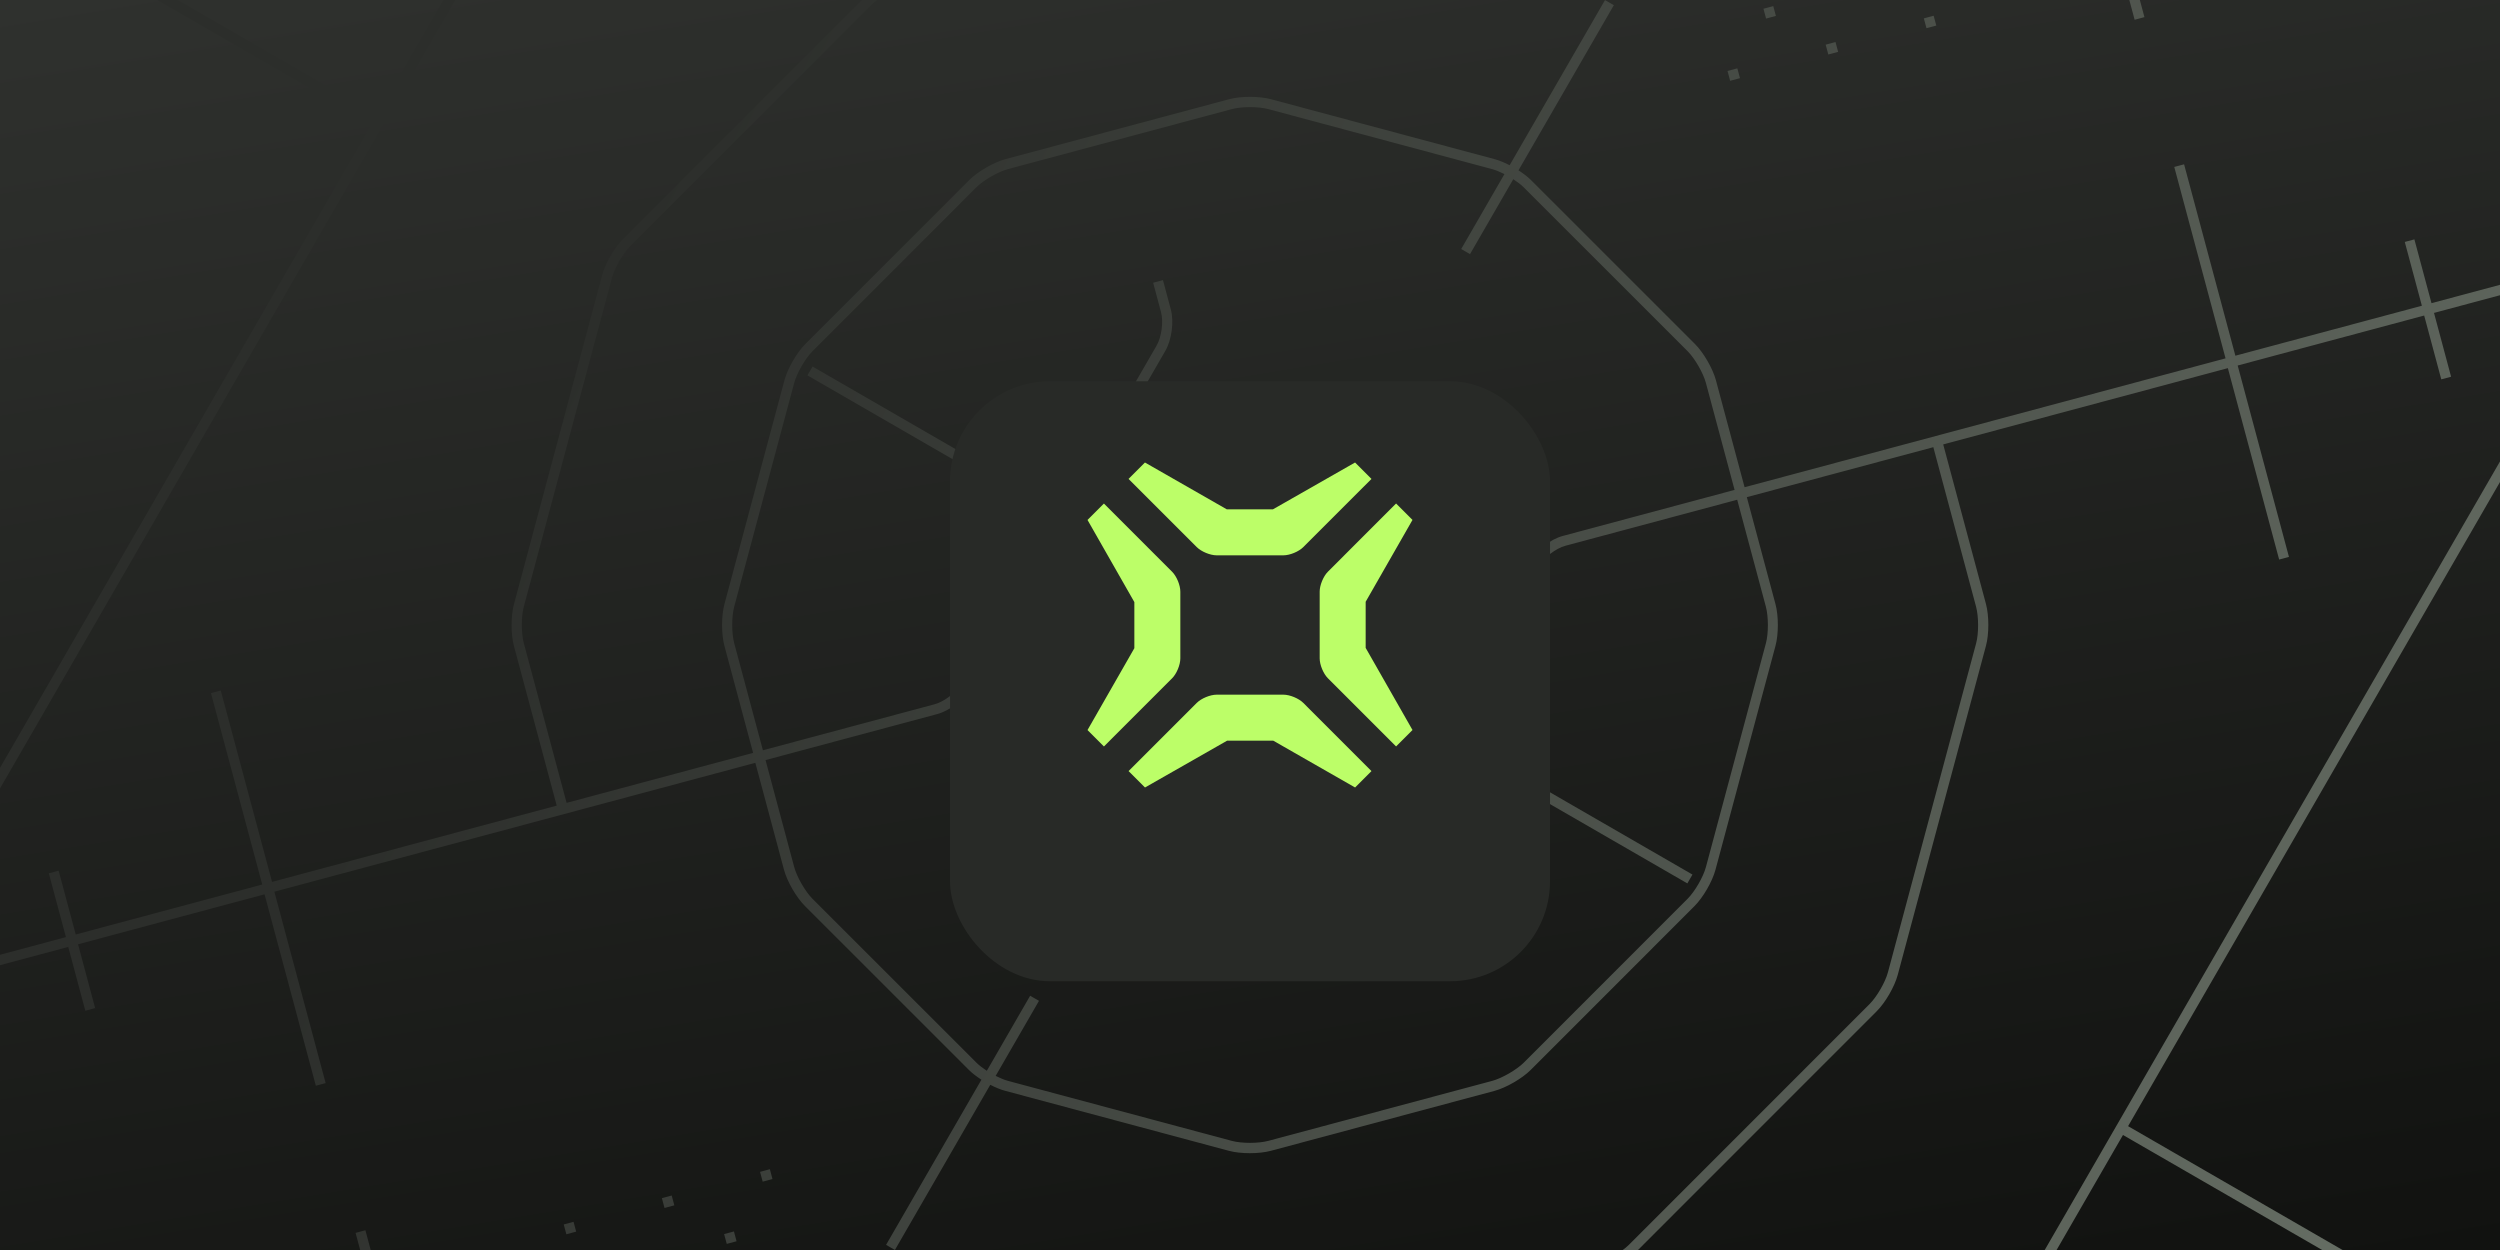 <svg width="200" height="100" viewBox="0 0 200 100" fill="none" xmlns="http://www.w3.org/2000/svg">
<g clip-path="url(#clip0_3830_6782)">
<rect width="200" height="100" fill="url(#paint0_linear_3830_6782)"/>
<g clip-path="url(#clip1_3830_6782)">
<path d="M65.003 29.323L80.296 38.153L79.888 38.86L64.595 30.03L65.003 29.323ZM135.397 69.965L120.113 61.141L119.705 61.848L134.988 70.672L135.397 69.965ZM-73.004 -22.861L-71.361 -21.913L-88.198 7.25L-89.841 6.302L-90.249 7.009L-87.909 8.36L-70.256 -22.217L-72.596 -23.568L-73.004 -22.861ZM-30.014 -91.906L-32.354 -93.257L-32.762 -92.55L-31.119 -91.602L-47.957 -62.439L-49.599 -63.387L-50.008 -62.68L-47.668 -61.329L-30.014 -91.906ZM272.997 122.864L271.354 121.916L288.192 92.752L289.834 93.701L290.243 92.994L287.903 91.643L270.249 122.22L272.589 123.571L272.997 122.864ZM232.758 192.561L231.115 191.612L247.952 162.449L249.595 163.398L250.003 162.691L247.663 161.34L230.01 191.917L232.349 193.268L232.758 192.561ZM-19.997 73.317L-51.408 81.733L-51.197 82.518L-19.787 74.102L-19.997 73.317ZM-15.789 89.022L-31.494 93.23L-31.284 94.015L-15.579 89.807L-15.789 89.022ZM215.791 10.979L231.496 6.771L231.285 5.986L215.58 10.194L215.791 10.979ZM219.999 26.684L251.409 18.268L251.199 17.483L219.788 25.899L219.999 26.684ZM90.291 140.974L91.076 140.764L90.129 137.23L120.754 129.024L121.701 132.558L122.486 132.347L121.539 128.814L125.073 127.867L124.863 127.082L121.329 128.028L120.382 124.495L119.597 124.705L120.544 128.239L89.919 136.445L88.972 132.911L88.186 133.122L89.133 136.655L85.6 137.602L85.81 138.387L89.344 137.44L90.291 140.974ZM109.711 -40.973L108.925 -40.763L109.872 -37.229L79.247 -29.023L78.3 -32.557L77.515 -32.347L78.462 -28.813L74.928 -27.866L75.139 -27.081L78.672 -28.028L79.619 -24.494L80.404 -24.704L79.457 -28.238L110.083 -36.444L111.029 -32.91L111.815 -33.121L110.868 -36.654L114.401 -37.601L114.191 -38.387L110.657 -37.44L109.711 -40.973ZM169.451 -6.482L168.665 -6.272L169.612 -2.738L166.079 -1.792L166.289 -1.006L169.823 -1.953L170.77 1.581L171.555 1.37L170.608 -2.164L174.142 -3.11L173.931 -3.896L170.398 -2.949L169.451 -6.482ZM243.356 49.462L242.57 49.673L243.517 53.206L239.984 54.153L240.194 54.938L243.728 53.992L244.674 57.525L245.46 57.315L244.513 53.781L248.047 52.834L247.836 52.049L244.302 52.996L243.356 49.462ZM-43.355 50.538L-42.569 50.328L-43.516 46.794L-39.982 45.848L-40.193 45.062L-43.727 46.009L-44.673 42.475L-45.459 42.686L-44.512 46.22L-48.045 47.166L-47.835 47.952L-44.301 47.005L-43.355 50.538ZM30.55 106.483L31.336 106.273L30.389 102.739L33.923 101.792L33.712 101.007L30.178 101.954L29.232 98.42L28.446 98.63L29.393 102.164L25.86 103.111L26.07 103.896L29.604 102.949L30.55 106.483ZM50.092 113.451L49.307 113.661L49.517 114.446L50.302 114.236L50.092 113.451ZM55.84 103.494L55.055 103.705L55.266 104.49L56.051 104.279L55.84 103.494ZM45.884 97.746L45.098 97.956L45.309 98.741L46.094 98.531L45.884 97.746ZM61.589 93.537L60.804 93.748L61.014 94.533L61.799 94.323L61.589 93.537ZM53.736 95.641L52.951 95.852L53.161 96.637L53.947 96.427L53.736 95.641ZM47.988 105.598L47.203 105.809L47.413 106.594L48.198 106.383L47.988 105.598ZM50.862 100.62L50.077 100.83L50.287 101.616L51.072 101.405L50.862 100.62ZM58.715 98.516L57.929 98.726L58.14 99.511L58.925 99.301L58.715 98.516ZM52.966 108.472L52.181 108.683L52.391 109.468L53.176 109.258L52.966 108.472ZM149.909 -13.45L150.695 -13.661L150.484 -14.446L149.699 -14.235L149.909 -13.45ZM144.161 -3.493L144.946 -3.704L144.736 -4.489L143.95 -4.279L144.161 -3.493ZM154.118 2.255L154.903 2.045L154.692 1.259L153.907 1.47L154.118 2.255ZM138.412 6.463L139.198 6.253L138.987 5.468L138.202 5.678L138.412 6.463ZM146.265 4.359L147.05 4.149L146.84 3.363L146.054 3.574L146.265 4.359ZM152.013 -5.598L152.799 -5.808L152.588 -6.593L151.803 -6.383L152.013 -5.598ZM149.139 -0.619L149.924 -0.83L149.714 -1.615L148.929 -1.404L149.139 -0.619ZM141.287 1.485L142.072 1.274L141.861 0.489L141.076 0.7L141.287 1.485ZM147.035 -8.472L147.82 -8.682L147.61 -9.467L146.825 -9.257L147.035 -8.472ZM36.178 -92.389L36.963 -92.599L36.752 -93.384L35.967 -93.174L36.178 -92.389ZM31.004 -83.428L30.219 -83.217L30.429 -82.432L31.214 -82.642L31.004 -83.428ZM40.386 -76.684L41.171 -76.894L40.961 -77.679L40.175 -77.469L40.386 -76.684ZM25.256 -73.471L24.47 -73.261L24.681 -72.475L25.466 -72.686L25.256 -73.471ZM33.108 -75.575L32.323 -75.365L32.533 -74.579L33.319 -74.79L33.108 -75.575ZM38.282 -84.536L39.067 -84.746L38.856 -85.532L38.071 -85.321L38.282 -84.536ZM35.407 -79.558L36.193 -79.768L35.982 -80.553L35.197 -80.343L35.407 -79.558ZM27.555 -77.454L28.34 -77.664L28.13 -78.449L27.344 -78.239L27.555 -77.454ZM42.49 -68.831L43.275 -69.041L43.065 -69.827L42.279 -69.616L42.49 -68.831ZM27.36 -65.618L26.574 -65.408L26.785 -64.623L27.57 -64.833L27.36 -65.618ZM35.212 -67.722L34.427 -67.512L34.637 -66.727L35.423 -66.937L35.212 -67.722ZM37.511 -71.705L38.297 -71.916L38.086 -72.701L37.301 -72.49L37.511 -71.705ZM29.659 -69.601L30.444 -69.811L30.234 -70.597L29.448 -70.386L29.659 -69.601ZM19.507 -63.514L18.722 -63.304L18.932 -62.519L19.717 -62.729L19.507 -63.514ZM22.381 -68.493L21.596 -68.282L21.806 -67.497L22.592 -67.707L22.381 -68.493ZM33.303 -87.41L34.089 -87.621L33.878 -88.406L33.093 -88.196L33.303 -87.41ZM39.837 -97.578L39.627 -98.363L38.841 -98.152L39.052 -97.367L39.837 -97.578ZM44.03 -94.493L44.815 -94.703L44.605 -95.489L43.82 -95.278L44.03 -94.493ZM48.238 -78.788L49.024 -78.998L48.813 -79.783L48.028 -79.573L48.238 -78.788ZM46.134 -86.64L46.919 -86.851L46.709 -87.636L45.924 -87.425L46.134 -86.64ZM41.926 -102.345L42.711 -102.556L42.501 -103.341L41.716 -103.131L41.926 -102.345ZM28.9 -91.28L28.115 -91.07L28.325 -90.285L29.11 -90.495L28.9 -91.28ZM23.151 -81.324L22.366 -81.113L22.576 -80.328L23.362 -80.538L23.151 -81.324ZM17.403 -71.367L16.618 -71.156L16.828 -70.371L17.613 -70.582L17.403 -71.367ZM20.277 -76.345L19.492 -76.135L19.702 -75.35L20.488 -75.56L20.277 -76.345ZM11.654 -61.41L10.869 -61.2L11.079 -60.415L11.865 -60.625L11.654 -61.41ZM14.529 -66.389L13.743 -66.178L13.954 -65.393L14.739 -65.603L14.529 -66.389ZM25.451 -85.306L26.236 -85.517L26.026 -86.302L25.24 -86.091L25.451 -85.306ZM31.985 -95.473L31.774 -96.259L30.989 -96.048L31.199 -95.263L31.985 -95.473ZM34.074 -100.241L34.859 -100.452L34.648 -101.237L33.863 -101.027L34.074 -100.241ZM37.523 -106.215L36.737 -106.005L36.948 -105.22L37.733 -105.43L37.523 -106.215ZM40.397 -111.194L39.612 -110.983L39.822 -110.198L40.607 -110.408L40.397 -111.194ZM35.419 -114.068L34.633 -113.858L34.844 -113.072L35.629 -113.283L35.419 -114.068ZM38.293 -119.046L37.508 -118.836L37.718 -118.051L38.503 -118.261L38.293 -119.046ZM21.047 -89.176L20.262 -88.966L20.472 -88.18L21.258 -88.391L21.047 -89.176ZM15.299 -79.219L14.514 -79.009L14.724 -78.224L15.509 -78.434L15.299 -79.219ZM9.55 -69.263L8.765 -69.052L8.975 -68.267L9.761 -68.478L9.55 -69.263ZM12.425 -74.241L11.639 -74.031L11.85 -73.246L12.635 -73.456L12.425 -74.241ZM3.802 -59.306L3.017 -59.096L3.227 -58.31L4.012 -58.521L3.802 -59.306ZM6.676 -64.284L5.891 -64.074L6.101 -63.289L6.886 -63.499L6.676 -64.284ZM18.173 -84.198L17.388 -83.987L17.598 -83.202L18.383 -83.413L18.173 -84.198ZM24.132 -93.369L23.922 -94.154L23.136 -93.944L23.347 -93.159L24.132 -93.369ZM26.796 -99.133L26.011 -98.922L26.221 -98.137L27.006 -98.348L26.796 -99.133ZM29.67 -104.111L28.885 -103.901L29.095 -103.116L29.88 -103.326L29.67 -104.111ZM32.544 -109.09L31.759 -108.879L31.969 -108.094L32.755 -108.304L32.544 -109.09ZM43.26 -81.662L44.045 -81.872L43.835 -82.658L43.05 -82.447L43.26 -81.662ZM50.343 -70.935L51.128 -71.145L50.917 -71.931L50.132 -71.72L50.343 -70.935ZM45.364 -73.809L46.149 -74.02L45.939 -74.805L45.154 -74.595L45.364 -73.809ZM41.156 -89.514L41.941 -89.725L41.731 -90.51L40.946 -90.3L41.156 -89.514ZM163.249 193.385L164.034 193.175L163.824 192.389L163.038 192.6L163.249 193.385ZM168.997 183.428L169.782 183.218L169.572 182.433L168.787 182.643L168.997 183.428ZM159.041 177.68L159.826 177.469L159.615 176.684L158.83 176.895L159.041 177.68ZM174.746 173.472L175.531 173.261L175.321 172.476L174.535 172.686L174.746 173.472ZM166.893 175.576L167.678 175.365L167.468 174.58L166.683 174.791L166.893 175.576ZM161.145 185.532L161.93 185.322L161.719 184.537L160.934 184.747L161.145 185.532ZM164.019 180.554L164.804 180.344L164.594 179.558L163.808 179.769L164.019 180.554ZM171.871 178.45L172.657 178.24L172.446 177.454L171.661 177.665L171.871 178.45ZM156.936 169.827L157.722 169.617L157.511 168.832L156.726 169.042L156.936 169.827ZM172.642 165.619L173.427 165.409L173.216 164.623L172.431 164.834L172.642 165.619ZM164.789 167.723L165.574 167.513L165.364 166.728L164.579 166.938L164.789 167.723ZM161.915 172.702L162.7 172.491L162.49 171.706L161.704 171.916L161.915 172.702ZM169.767 170.597L170.553 170.387L170.342 169.602L169.557 169.812L169.767 170.597ZM180.494 163.515L181.279 163.305L181.069 162.519L180.284 162.73L180.494 163.515ZM177.62 168.493L178.405 168.283L178.195 167.498L177.41 167.708L177.62 168.493ZM166.123 188.407L166.908 188.196L166.698 187.411L165.913 187.621L166.123 188.407ZM160.374 198.363L161.16 198.153L160.949 197.368L160.164 197.578L160.374 198.363ZM155.396 195.489L156.181 195.279L155.971 194.493L155.186 194.704L155.396 195.489ZM151.188 179.784L151.973 179.574L151.763 178.788L150.978 178.999L151.188 179.784ZM153.292 187.637L154.077 187.426L153.867 186.641L153.082 186.851L153.292 187.637ZM157.5 203.342L158.286 203.131L158.075 202.346L157.29 202.556L157.5 203.342ZM171.101 191.281L171.887 191.071L171.676 190.285L170.891 190.496L171.101 191.281ZM176.85 181.324L177.635 181.114L177.425 180.329L176.639 180.539L176.85 181.324ZM182.598 171.368L183.384 171.157L183.173 170.372L182.388 170.582L182.598 171.368ZM179.724 176.346L180.509 176.136L180.299 175.35L179.514 175.561L179.724 176.346ZM188.347 161.411L189.132 161.201L188.922 160.415L188.136 160.626L188.347 161.411ZM185.473 166.389L186.258 166.179L186.047 165.394L185.262 165.604L185.473 166.389ZM173.976 186.303L174.761 186.092L174.55 185.307L173.765 185.517L173.976 186.303ZM168.227 196.259L169.012 196.049L168.802 195.264L168.017 195.474L168.227 196.259ZM165.353 201.238L166.138 201.027L165.928 200.242L165.142 200.452L165.353 201.238ZM162.479 206.216L163.264 206.006L163.053 205.22L162.268 205.431L162.479 206.216ZM159.604 211.194L160.39 210.984L160.179 210.199L159.394 210.409L159.604 211.194ZM164.583 214.069L165.368 213.858L165.158 213.073L164.372 213.283L164.583 214.069ZM161.708 219.047L162.494 218.837L162.283 218.051L161.498 218.262L161.708 219.047ZM178.954 189.177L179.739 188.966L179.529 188.181L178.744 188.392L178.954 189.177ZM184.702 179.22L185.488 179.01L185.277 178.225L184.492 178.435L184.702 179.22ZM190.451 169.264L191.236 169.053L191.026 168.268L190.24 168.478L190.451 169.264ZM187.577 174.242L188.362 174.031L188.152 173.246L187.366 173.457L187.577 174.242ZM196.199 159.307L196.985 159.096L196.774 158.311L195.989 158.522L196.199 159.307ZM193.325 164.285L194.11 164.075L193.9 163.289L193.115 163.5L193.325 164.285ZM181.828 184.199L182.613 183.988L182.403 183.203L181.618 183.413L181.828 184.199ZM176.08 194.155L176.865 193.945L176.654 193.16L175.869 193.37L176.08 194.155ZM173.205 199.134L173.991 198.923L173.78 198.138L172.995 198.348L173.205 199.134ZM170.331 204.112L171.116 203.901L170.906 203.116L170.121 203.327L170.331 204.112ZM167.457 209.09L168.242 208.88L168.032 208.095L167.246 208.305L167.457 209.09ZM156.166 182.658L156.952 182.448L156.741 181.663L155.956 181.873L156.166 182.658ZM149.084 171.931L149.869 171.721L149.659 170.936L148.873 171.146L149.084 171.931ZM154.062 174.806L154.847 174.595L154.637 173.81L153.852 174.02L154.062 174.806ZM158.27 190.511L159.056 190.3L158.845 189.515L158.06 189.726L158.27 190.511ZM138.313 -11.184L134.779 -10.238L133.832 -13.771L133.047 -13.561L134.204 -9.242L138.523 -10.399L138.313 -11.184ZM61.688 111.185L65.222 110.238L66.169 113.772L66.954 113.562L65.797 109.243L61.478 110.4L61.688 111.185ZM406.357 -31.667L359.634 -19.147L377.712 48.322C377.965 49.264 377.964 50.737 377.709 51.672L341.344 187.402C341.091 188.344 340.355 189.619 339.665 190.309L240.303 289.667C239.613 290.357 238.337 291.094 237.403 291.345L169.934 309.423L182.453 356.146L181.668 356.357L160.627 277.831L156.839 263.696L156.835 263.68L156.524 262.518L101.673 277.215C100.731 277.468 99.258 277.467 98.323 277.212L16.907 255.397L14.797 257.511C14.107 258.201 12.831 258.938 11.897 259.189L-1.798 262.858C-2.74 263.111 -4.214 263.11 -5.149 262.856L-18.841 259.185C-19.203 259.089 -19.62 258.914 -20.03 258.704L-31.866 279.205L-32.573 278.797L-20.737 258.296C-21.124 258.046 -21.483 257.772 -21.748 257.507L-31.773 247.484C-32.463 246.794 -33.2 245.518 -33.45 244.584L-37.12 230.889C-37.373 229.947 -37.372 228.474 -37.117 227.539L-36.341 224.654L-95.942 165.054C-96.632 164.363 -97.369 163.088 -97.62 162.153L-112.317 107.303L-206.147 132.445L-206.358 131.66L-159.635 119.14L-177.713 51.671C-177.966 50.728 -177.965 49.255 -177.71 48.32L-141.344 -87.409C-141.092 -88.352 -140.356 -89.626 -139.666 -90.316L-40.304 -189.674C-39.614 -190.364 -38.338 -191.102 -37.404 -191.352L30.066 -209.43L17.548 -256.145L18.334 -256.356L43.477 -162.517L98.32 -177.212C99.262 -177.465 100.735 -177.464 101.67 -177.21L183.086 -155.394L185.204 -157.51C185.895 -158.2 187.17 -158.938 188.104 -159.188L201.799 -162.858C202.742 -163.11 204.215 -163.109 205.15 -162.855L218.842 -159.185C219.204 -159.088 219.622 -158.914 220.031 -158.704L231.867 -179.205L232.574 -178.796L220.738 -158.296C221.125 -158.046 221.485 -157.772 221.749 -157.506L231.774 -147.483C232.464 -146.793 233.201 -145.518 233.452 -144.583L237.121 -130.888C237.374 -129.946 237.373 -128.473 237.118 -127.538L236.345 -124.646L295.945 -65.045C296.635 -64.355 297.37 -63.087 297.623 -62.145L312.32 -7.294L406.158 -32.438L406.369 -31.653L406.357 -31.667ZM-38.515 128.28C-38.302 129.073 -37.628 130.239 -37.052 130.817L19.181 187.053C19.766 187.637 20.921 188.303 21.72 188.519L98.538 209.1C99.336 209.315 100.673 209.311 101.466 209.098L139.481 198.912L129.17 160.434L101.679 167.801C100.736 168.053 99.263 168.052 98.328 167.798L42.555 152.856C42.193 152.759 41.776 152.585 41.366 152.375L37.325 159.374L46.983 164.95L46.575 165.657L36.916 160.081L31.369 169.69L30.662 169.281L36.21 159.673L26.601 154.126L27.01 153.419L36.618 158.966L40.659 151.967C40.272 151.717 39.913 151.443 39.648 151.177L-1.179 110.348C-1.869 109.657 -2.606 108.382 -2.857 107.447L-10.223 79.956L-48.701 90.266L-38.515 128.28ZM-13.331 -28.827L-18.924 -19.139L-1.968 -9.349C-1.718 -9.736 -1.444 -10.095 -1.178 -10.36L39.651 -51.187C40.342 -51.877 41.617 -52.614 42.551 -52.865L70.043 -60.231L43.02 -161.082C42.944 -160.834 42.845 -160.606 42.73 -160.407L-33.857 -27.754L-19.629 -19.539L-14.036 -29.227L-13.329 -28.819L-13.331 -28.827ZM-59.515 -41.625L-59.107 -42.332L-34.564 -28.162L42.023 -160.815C42.109 -160.964 42.185 -161.153 42.251 -161.347L-11.948 -146.825C-12.741 -146.612 -13.907 -145.938 -14.485 -145.362L-95.358 -64.483C-95.942 -63.897 -96.609 -62.742 -96.824 -61.944L-126.431 48.534C-126.646 49.333 -126.641 50.67 -126.429 51.463L-111.881 105.756L-34.972 -27.455L-59.515 -41.625ZM238.508 -28.277C238.296 -29.07 237.621 -30.236 237.046 -30.814L180.813 -87.05C180.227 -87.634 179.072 -88.301 178.274 -88.516L101.456 -109.097C100.657 -109.313 99.32 -109.308 98.527 -109.095L60.513 -98.909L70.823 -60.432L98.315 -67.798C99.257 -68.051 100.73 -68.05 101.665 -67.795L157.438 -52.853C157.801 -52.757 158.218 -52.582 158.627 -52.372L162.669 -59.372L153.011 -64.948L153.419 -65.655L163.077 -60.079L168.624 -69.687L169.331 -69.279L163.784 -59.67L173.392 -54.123L172.984 -53.416L163.376 -58.964L159.334 -51.964C159.721 -51.714 160.081 -51.44 160.345 -51.175L201.172 -10.345C201.862 -9.654 202.6 -8.379 202.85 -7.445L210.216 20.047L248.694 9.737L238.508 -28.277ZM213.357 128.762L218.915 119.134L201.959 109.344C201.709 109.731 201.435 110.09 201.17 110.355L160.34 151.182C159.65 151.872 158.382 152.607 157.44 152.86L129.948 160.226L156.973 261.085C157.05 260.837 157.148 260.609 157.263 260.409L233.85 127.756L219.622 119.542L214.064 129.17L213.357 128.762ZM130.295 159.291L157.237 152.072C158.03 151.86 159.196 151.185 159.774 150.61L200.604 109.783C200.823 109.564 201.047 109.269 201.262 108.942L169.839 90.799L130.295 159.291ZM201.67 108.235C201.846 107.885 201.99 107.543 202.07 107.244L217.012 51.471C217.227 50.673 217.223 49.336 217.01 48.543L209.791 21.601L170.247 90.093L201.67 108.235ZM193.151 19.149L194.519 24.253L209.439 20.256L202.073 -7.236C201.86 -8.029 201.186 -9.195 200.61 -9.773L159.783 -50.603C159.565 -50.822 159.269 -51.046 158.942 -51.261L140.598 -19.489L139.892 -19.898L158.235 -51.669C157.885 -51.845 157.543 -51.989 157.244 -52.069L101.471 -67.011C100.673 -67.226 99.336 -67.222 98.543 -67.009L70.816 -59.58L-9.089 78.818L5.274 74.97L3.906 69.866L4.691 69.655L6.059 74.76L20.979 70.762L16.876 55.449L17.661 55.239L21.764 70.551L44.537 64.449L41.115 51.681C40.863 50.739 40.864 49.266 41.118 48.331L48.173 22.016C48.425 21.073 49.161 19.799 49.852 19.109L69.113 -0.158C69.804 -0.848 71.079 -1.586 72.014 -1.836L85.175 -5.363L85.385 -4.577L72.224 -1.051C71.431 -0.838 70.265 -0.164 69.687 0.412L50.425 19.679C49.842 20.264 49.175 21.419 48.959 22.218L41.905 48.532C41.689 49.331 41.694 50.668 41.907 51.461L45.328 64.229L60.248 60.231L57.954 51.672C57.702 50.73 57.703 49.257 57.957 48.322L62.755 30.422C63.008 29.479 63.744 28.204 64.434 27.515L77.536 14.409C78.227 13.719 79.502 12.982 80.436 12.731L98.333 7.936C99.275 7.684 100.748 7.684 101.683 7.939L119.583 12.737C119.945 12.834 120.362 13.008 120.772 13.218L128.4 0.006L129.107 0.414L121.479 13.626C121.866 13.876 122.225 14.15 122.49 14.416L135.596 27.518C136.286 28.209 137.023 29.484 137.273 30.419L139.567 38.978L178.044 28.668L173.941 13.355L174.727 13.145L178.83 28.457L193.75 24.46L192.382 19.355L193.167 19.145L193.151 19.149ZM106.972 77.59L106.341 75.234C106.08 74.26 106.275 72.819 106.773 71.945L122.391 44.893C122.897 44.017 124.05 43.136 125.024 42.875L138.766 39.192L136.472 30.633C136.26 29.84 135.585 28.674 135.01 28.096L121.904 14.994C121.686 14.775 121.39 14.551 121.063 14.335L117.602 20.329L116.895 19.921L120.356 13.927C120.006 13.752 119.664 13.608 119.365 13.528L101.466 8.729C100.667 8.514 99.33 8.519 98.537 8.731L80.641 13.527C79.848 13.739 78.682 14.413 78.104 14.989L65.002 28.095C64.418 28.68 63.751 29.835 63.536 30.634L58.737 48.533C58.522 49.331 58.527 50.668 58.739 51.462L61.033 60.021L74.775 56.339C75.537 56.135 76.514 55.385 76.911 54.698L92.529 27.645C92.926 26.958 93.087 25.737 92.883 24.975L92.251 22.619L93.037 22.409L93.668 24.765C93.929 25.738 93.734 27.179 93.236 28.053L77.618 55.106C77.112 55.982 75.959 56.863 74.985 57.124L61.243 60.806L63.537 69.365C63.749 70.159 64.424 71.325 64.999 71.903L78.105 85.005C78.323 85.224 78.619 85.448 78.946 85.663L82.412 79.659L83.119 80.067L79.653 86.071C80.003 86.247 80.345 86.391 80.644 86.471L98.543 91.269C99.342 91.484 100.679 91.48 101.472 91.267L119.368 86.472C120.161 86.26 121.327 85.585 121.905 85.01L135.007 71.904C135.591 71.318 136.258 70.163 136.473 69.365L141.272 51.465C141.487 50.667 141.482 49.33 141.27 48.537L138.976 39.978L125.234 43.66C124.472 43.864 123.495 44.614 123.098 45.301L107.48 72.353C107.083 73.04 106.922 74.262 107.126 75.023L107.758 77.379L106.972 77.59ZM69.698 -59.289L42.756 -52.069C41.963 -51.857 40.797 -51.183 40.219 -50.607L-0.611 -9.78C-0.83 -9.562 -1.054 -9.266 -1.269 -8.939L30.154 9.203L69.698 -59.289ZM-1.677 -8.232C-1.853 -7.882 -1.997 -7.54 -2.076 -7.241L-17.019 48.532C-17.234 49.33 -17.229 50.667 -17.017 51.46L-9.798 78.402L29.746 9.91L-1.677 -8.232ZM-9.446 79.747L-2.079 107.239C-1.867 108.032 -1.192 109.198 -0.617 109.776L40.21 150.606C40.429 150.825 40.724 151.049 41.051 151.264L59.395 119.492L60.102 119.9L41.758 151.672C42.108 151.848 42.45 151.992 42.749 152.072L98.522 167.014C99.32 167.229 100.657 167.224 101.45 167.012L129.178 159.582L209.082 21.184L194.72 25.033L196.087 30.137L195.302 30.348L193.934 25.243L179.014 29.241L183.117 44.554L182.332 44.764L178.229 29.451L155.457 35.553L158.878 48.322C159.13 49.264 159.13 50.737 158.875 51.672L151.82 77.987C151.568 78.93 150.832 80.204 150.142 80.894L130.88 100.161C130.189 100.851 128.922 101.586 127.98 101.839L114.819 105.365L114.608 104.58L127.769 101.054C128.562 100.841 129.728 100.167 130.306 99.591L149.568 80.324C150.152 79.738 150.819 78.583 151.034 77.785L158.089 51.47C158.304 50.672 158.299 49.335 158.087 48.542L154.666 35.774L139.746 39.772L142.039 48.331C142.292 49.273 142.291 50.746 142.036 51.681L137.238 69.581C136.986 70.524 136.25 71.798 135.559 72.488L122.457 85.594C121.767 86.284 120.491 87.021 119.557 87.271L101.661 92.067C100.718 92.319 99.245 92.318 98.31 92.064L80.411 87.265C80.048 87.169 79.631 86.995 79.221 86.784L71.593 99.997L70.886 99.589L78.514 86.376C78.128 86.126 77.768 85.853 77.503 85.587L64.398 72.484C63.708 71.794 62.973 70.527 62.72 69.584L60.427 61.025L21.949 71.335L26.052 86.648L25.267 86.858L21.164 71.545L6.244 75.543L7.611 80.647L6.826 80.858L5.459 75.754L-9.461 79.751L-9.446 79.747ZM157.742 261.35L211.941 246.827C212.734 246.615 213.9 245.941 214.478 245.365L295.352 164.486C295.935 163.9 296.602 162.745 296.818 161.947L326.424 51.468C326.64 50.67 326.635 49.333 326.422 48.54L311.875 -5.753L234.966 127.458L259.509 141.628L259.101 142.335L234.557 128.165L157.97 260.818C157.884 260.967 157.808 261.155 157.742 261.35ZM220.32 -157.594L214.043 -146.722C214.43 -146.472 214.789 -146.198 215.054 -145.932L235.669 -125.315L236.32 -127.753C236.535 -128.552 236.531 -129.888 236.318 -130.682L232.649 -144.376C232.436 -145.17 231.762 -146.336 231.186 -146.914L221.161 -156.936C220.943 -157.155 220.647 -157.379 220.32 -157.594ZM174.283 -114.059C174.495 -113.266 175.169 -112.1 175.745 -111.522L185.77 -101.5C186.355 -100.916 187.51 -100.249 188.309 -100.034L202.001 -96.363C202.799 -96.148 204.136 -96.153 204.929 -96.365L218.624 -100.035C219.417 -100.247 220.583 -100.922 221.161 -101.497L231.184 -111.522C231.768 -112.108 232.434 -113.263 232.65 -114.061L235.424 -124.407L214.476 -145.357C214.257 -145.576 213.962 -145.799 213.635 -146.015L209.651 -139.115L213.92 -123.182L197.987 -118.913L192.325 -109.105L191.618 -109.514L197.28 -119.321L195.326 -126.616L172.553 -120.514L174.283 -114.059ZM212.928 -146.423C212.578 -146.599 212.236 -146.743 211.937 -146.822L183.321 -154.489L175.747 -146.914C175.164 -146.328 174.497 -145.173 174.281 -144.375L170.611 -130.683C170.396 -129.884 170.401 -128.547 170.613 -127.754L172.343 -121.299L195.115 -127.401L193.011 -135.254L208.944 -139.523L212.928 -146.423ZM205.409 -133.4L208.369 -138.527L194.007 -134.679L197.855 -120.317L200.816 -125.444L201.523 -125.036L198.562 -119.908L212.924 -123.757L209.076 -138.119L206.116 -132.991L205.409 -133.4ZM183.986 -155.147L212.149 -147.603C212.511 -147.506 212.928 -147.332 213.338 -147.122L219.615 -157.995C219.265 -158.17 218.924 -158.314 218.625 -158.394L204.932 -162.064C204.134 -162.28 202.797 -162.275 202.004 -162.063L188.309 -158.393C187.516 -158.18 186.35 -157.506 185.772 -156.93L183.986 -155.147ZM43.682 -161.722L60.304 -99.687L98.319 -109.873C99.261 -110.125 100.734 -110.124 101.669 -109.87L178.488 -89.289C179.43 -89.036 180.705 -88.301 181.395 -87.61L237.628 -31.374C238.318 -30.684 239.055 -29.408 239.305 -28.474L249.491 9.54L268.338 4.491L267.286 0.564L275.923 -1.75L278.238 6.888L269.6 9.202L268.548 5.276L210.439 20.846L217.805 48.338C218.058 49.28 218.057 50.754 217.803 51.688L202.86 107.461C202.764 107.824 202.589 108.241 202.379 108.651L219.336 118.44L224.825 108.932L225.532 109.34L220.043 118.849L234.271 127.063L311.588 -6.854L296.83 -61.932C296.617 -62.725 295.943 -63.891 295.367 -64.469L236.1 -123.738L233.448 -113.846C233.196 -112.903 232.46 -111.628 231.77 -110.938L221.747 -100.914C221.057 -100.224 219.781 -99.486 218.847 -99.236L205.152 -95.567C204.21 -95.314 202.736 -95.315 201.801 -95.569L188.109 -99.24C187.166 -99.492 185.892 -100.228 185.202 -100.918L175.177 -110.941C174.487 -111.631 173.75 -112.907 173.5 -113.841L171.77 -120.296L148.605 -114.089L148.394 -114.874L171.56 -121.081L169.83 -127.536C169.577 -128.478 169.578 -129.951 169.833 -130.886L173.503 -144.579C173.755 -145.521 174.491 -146.796 175.182 -147.486L182.423 -154.729L101.461 -176.421C100.663 -176.637 99.326 -176.632 98.532 -176.419L43.69 -161.724L43.682 -161.722ZM277.232 6.307L275.339 -0.76L268.271 1.133L270.165 8.201L277.232 6.307ZM-112.523 106.533L-127.22 51.683C-127.472 50.741 -127.472 49.268 -127.217 48.333L-97.611 -62.146C-97.358 -63.089 -96.622 -64.363 -95.932 -65.053L-15.058 -145.932C-14.368 -146.622 -13.1 -147.357 -12.158 -147.61L42.433 -162.238C42.481 -162.688 42.471 -163.131 42.377 -163.485L38.589 -177.62L30.278 -208.637L-37.191 -190.559C-37.984 -190.346 -39.15 -189.672 -39.728 -189.096L-139.09 -89.738C-139.674 -89.152 -140.341 -87.998 -140.556 -87.199L-176.922 48.53C-177.137 49.328 -177.133 50.665 -176.92 51.458L-158.842 118.928L-112.511 106.514L-112.523 106.533ZM-20.333 257.607L-14.055 246.734C-14.442 246.485 -14.802 246.211 -15.066 245.945L-35.681 225.327L-36.335 227.758C-36.55 228.556 -36.545 229.893 -36.333 230.686L-32.663 244.381C-32.451 245.174 -31.776 246.34 -31.201 246.918L-21.176 256.941C-20.957 257.16 -20.662 257.384 -20.335 257.599L-20.333 257.607ZM25.705 214.072C25.492 213.279 24.818 212.113 24.242 211.535L14.218 201.512C13.632 200.929 12.477 200.262 11.679 200.046L-2.013 196.376C-2.812 196.161 -4.149 196.166 -4.942 196.378L-18.637 200.048C-19.43 200.26 -20.596 200.934 -21.174 201.51L-31.196 211.535C-31.78 212.12 -32.447 213.275 -32.662 214.074L-35.434 224.428L-14.486 245.377C-14.268 245.596 -13.972 245.82 -13.645 246.035L-9.661 239.135L-13.931 223.203L2.002 218.933L7.665 209.126L8.372 209.534L2.709 219.341L4.664 226.637L27.437 220.535L25.707 214.08L25.705 214.072ZM-12.94 246.436C-12.59 246.611 -12.248 246.755 -11.949 246.835L16.667 254.502L24.248 246.924C24.832 246.339 25.499 245.184 25.714 244.385L29.384 230.693C29.6 229.895 29.595 228.558 29.382 227.765L27.653 221.31L4.88 227.412L6.984 235.264L-8.949 239.534L-12.932 246.434L-12.94 246.436ZM-5.421 233.412L-8.382 238.54L5.981 234.692L2.132 220.329L-0.828 225.457L-1.535 225.049L1.425 219.921L-12.937 223.77L-9.089 238.132L-6.128 233.004L-5.421 233.412ZM16.002 255.16L-12.161 247.616C-12.524 247.519 -12.941 247.345 -13.35 247.135L-19.628 258.007C-19.278 258.183 -18.936 258.327 -18.637 258.407L-4.945 262.077C-4.146 262.293 -2.81 262.288 -2.016 262.075L11.678 258.406C12.472 258.193 13.637 257.519 14.216 256.943L15.994 255.162L16.002 255.16ZM156.313 261.733L139.691 199.697L101.677 209.883C100.734 210.136 99.261 210.135 98.326 209.88L21.508 189.299C20.565 189.047 19.291 188.311 18.601 187.621L-37.632 131.385C-38.322 130.694 -39.06 129.419 -39.31 128.485L-49.496 90.47L-68.342 95.52L-67.29 99.446L-75.928 101.761L-78.243 93.123L-69.605 90.808L-68.553 94.735L-10.443 79.165L-17.81 51.673C-18.062 50.73 -18.061 49.257 -17.807 48.322L-2.865 -7.451C-2.768 -7.813 -2.594 -8.23 -2.384 -8.64L-19.34 -18.43L-24.79 -8.991L-25.497 -9.399L-20.047 -18.838L-34.275 -27.053L-111.592 106.865L-96.834 161.943C-96.622 162.736 -95.948 163.902 -95.372 164.48L-36.104 223.749L-33.455 213.848C-33.203 212.906 -32.467 211.631 -31.776 210.941L-21.754 200.916C-21.063 200.226 -19.788 199.489 -18.853 199.239L-5.158 195.569C-4.216 195.317 -2.743 195.318 -1.808 195.572L11.884 199.242C12.827 199.495 14.101 200.23 14.791 200.921L24.816 210.944C25.506 211.634 26.243 212.909 26.494 213.844L28.223 220.299L51.389 214.091L51.599 214.877L28.434 221.084L30.163 227.539C30.416 228.481 30.415 229.954 30.16 230.889L26.49 244.581C26.238 245.524 25.502 246.799 24.812 247.489L17.562 254.733L98.525 276.426C99.323 276.641 100.66 276.637 101.453 276.424L156.303 261.727L156.313 261.733ZM-77.237 93.704L-75.343 100.771L-68.276 98.877L-70.169 91.81L-77.237 93.704ZM358.849 -18.937L312.518 -6.523L327.215 48.328C327.468 49.27 327.467 50.743 327.213 51.678L297.606 162.156C297.354 163.099 296.618 164.374 295.927 165.064L215.054 245.943C214.363 246.633 213.088 247.37 212.154 247.621L157.562 262.248C157.513 262.691 157.53 263.132 157.622 263.478L169.725 308.646L237.195 290.567C237.988 290.355 239.154 289.681 239.732 289.105L339.094 189.747C339.677 189.161 340.344 188.006 340.559 187.208L376.925 51.479C377.141 50.68 377.136 49.343 376.923 48.55L358.845 -18.919L358.849 -18.937Z" fill="url(#paint1_linear_3830_6782)"/>
</g>
<g filter="url(#filter0_ddii_3830_6782)">
<rect x="76.001" y="26" width="48" height="48" rx="8" fill="#282A27"/>
</g>
<g clip-path="url(#clip2_3830_6782)">
<path d="M91.596 37L98.145 40.748H101.833L108.405 37L109.718 38.314L104.261 43.771C103.9 44.132 103.186 44.426 102.675 44.426H97.329C96.818 44.426 96.104 44.132 95.744 43.771L90.283 38.314L91.596 37ZM109.718 61.687L104.261 56.229C103.9 55.869 103.186 55.574 102.675 55.574H97.329C96.818 55.574 96.104 55.869 95.744 56.229L90.286 61.687L91.6 63L98.171 59.253H101.86L108.408 63L109.718 61.687ZM106.229 45.74C105.869 46.1 105.574 46.815 105.574 47.326V52.672C105.574 53.183 105.869 53.897 106.229 54.257L111.687 59.715L113 58.401L109.253 51.83V48.141L113 41.593L111.687 40.279L106.229 45.74ZM88.314 59.718L93.772 54.26C94.132 53.9 94.427 53.186 94.427 52.675V47.329C94.427 46.818 94.132 46.104 93.772 45.743L88.314 40.283L87.001 41.596L90.748 48.167V51.856L87.001 58.404L88.314 59.718Z" fill="#BCFE68"/>
</g>
</g>
<defs>
<filter id="filter0_ddii_3830_6782" x="68.001" y="21" width="64" height="64" filterUnits="userSpaceOnUse" color-interpolation-filters="sRGB">
<feFlood flood-opacity="0" result="BackgroundImageFix"/>
<feColorMatrix in="SourceAlpha" type="matrix" values="0 0 0 0 0 0 0 0 0 0 0 0 0 0 0 0 0 0 127 0" result="hardAlpha"/>
<feOffset dy="1"/>
<feGaussianBlur stdDeviation="1.5"/>
<feComposite in2="hardAlpha" operator="out"/>
<feColorMatrix type="matrix" values="0 0 0 0 0 0 0 0 0 0 0 0 0 0 0 0 0 0 0.5 0"/>
<feBlend mode="normal" in2="BackgroundImageFix" result="effect1_dropShadow_3830_6782"/>
<feColorMatrix in="SourceAlpha" type="matrix" values="0 0 0 0 0 0 0 0 0 0 0 0 0 0 0 0 0 0 127 0" result="hardAlpha"/>
<feOffset dy="3"/>
<feGaussianBlur stdDeviation="4"/>
<feComposite in2="hardAlpha" operator="out"/>
<feColorMatrix type="matrix" values="0 0 0 0 0 0 0 0 0 0 0 0 0 0 0 0 0 0 0.35 0"/>
<feBlend mode="normal" in2="effect1_dropShadow_3830_6782" result="effect2_dropShadow_3830_6782"/>
<feBlend mode="normal" in="SourceGraphic" in2="effect2_dropShadow_3830_6782" result="shape"/>
<feColorMatrix in="SourceAlpha" type="matrix" values="0 0 0 0 0 0 0 0 0 0 0 0 0 0 0 0 0 0 127 0" result="hardAlpha"/>
<feOffset/>
<feGaussianBlur stdDeviation="0.25"/>
<feComposite in2="hardAlpha" operator="arithmetic" k2="-1" k3="1"/>
<feColorMatrix type="matrix" values="0 0 0 0 1 0 0 0 0 1 0 0 0 0 1 0 0 0 0.3 0"/>
<feBlend mode="normal" in2="shape" result="effect3_innerShadow_3830_6782"/>
<feColorMatrix in="SourceAlpha" type="matrix" values="0 0 0 0 0 0 0 0 0 0 0 0 0 0 0 0 0 0 127 0" result="hardAlpha"/>
<feOffset dy="0.5"/>
<feComposite in2="hardAlpha" operator="arithmetic" k2="-1" k3="1"/>
<feColorMatrix type="matrix" values="0 0 0 0 1 0 0 0 0 1 0 0 0 0 1 0 0 0 0.08 0"/>
<feBlend mode="normal" in2="effect3_innerShadow_3830_6782" result="effect4_innerShadow_3830_6782"/>
</filter>
<linearGradient id="paint0_linear_3830_6782" x1="0" y1="0" x2="21.386" y2="129.498" gradientUnits="userSpaceOnUse">
<stop stop-color="#2F312E"/>
<stop offset="1" stop-color="#111210"/>
</linearGradient>
<linearGradient id="paint1_linear_3830_6782" x1="48.5" y1="23.5" x2="199.5" y2="97" gradientUnits="userSpaceOnUse">
<stop stop-color="#2C2E2B"/>
<stop offset="1" stop-color="#687066"/>
</linearGradient>
<clipPath id="clip0_3830_6782">
<rect width="200" height="100" fill="white"/>
</clipPath>
<clipPath id="clip1_3830_6782">
<rect width="634.109" height="634.109" fill="white" transform="translate(-288.31 -174.191) rotate(-15)"/>
</clipPath>
<clipPath id="clip2_3830_6782">
<rect width="26" height="26" fill="white" transform="translate(87.001 37)"/>
</clipPath>
</defs>
</svg>
